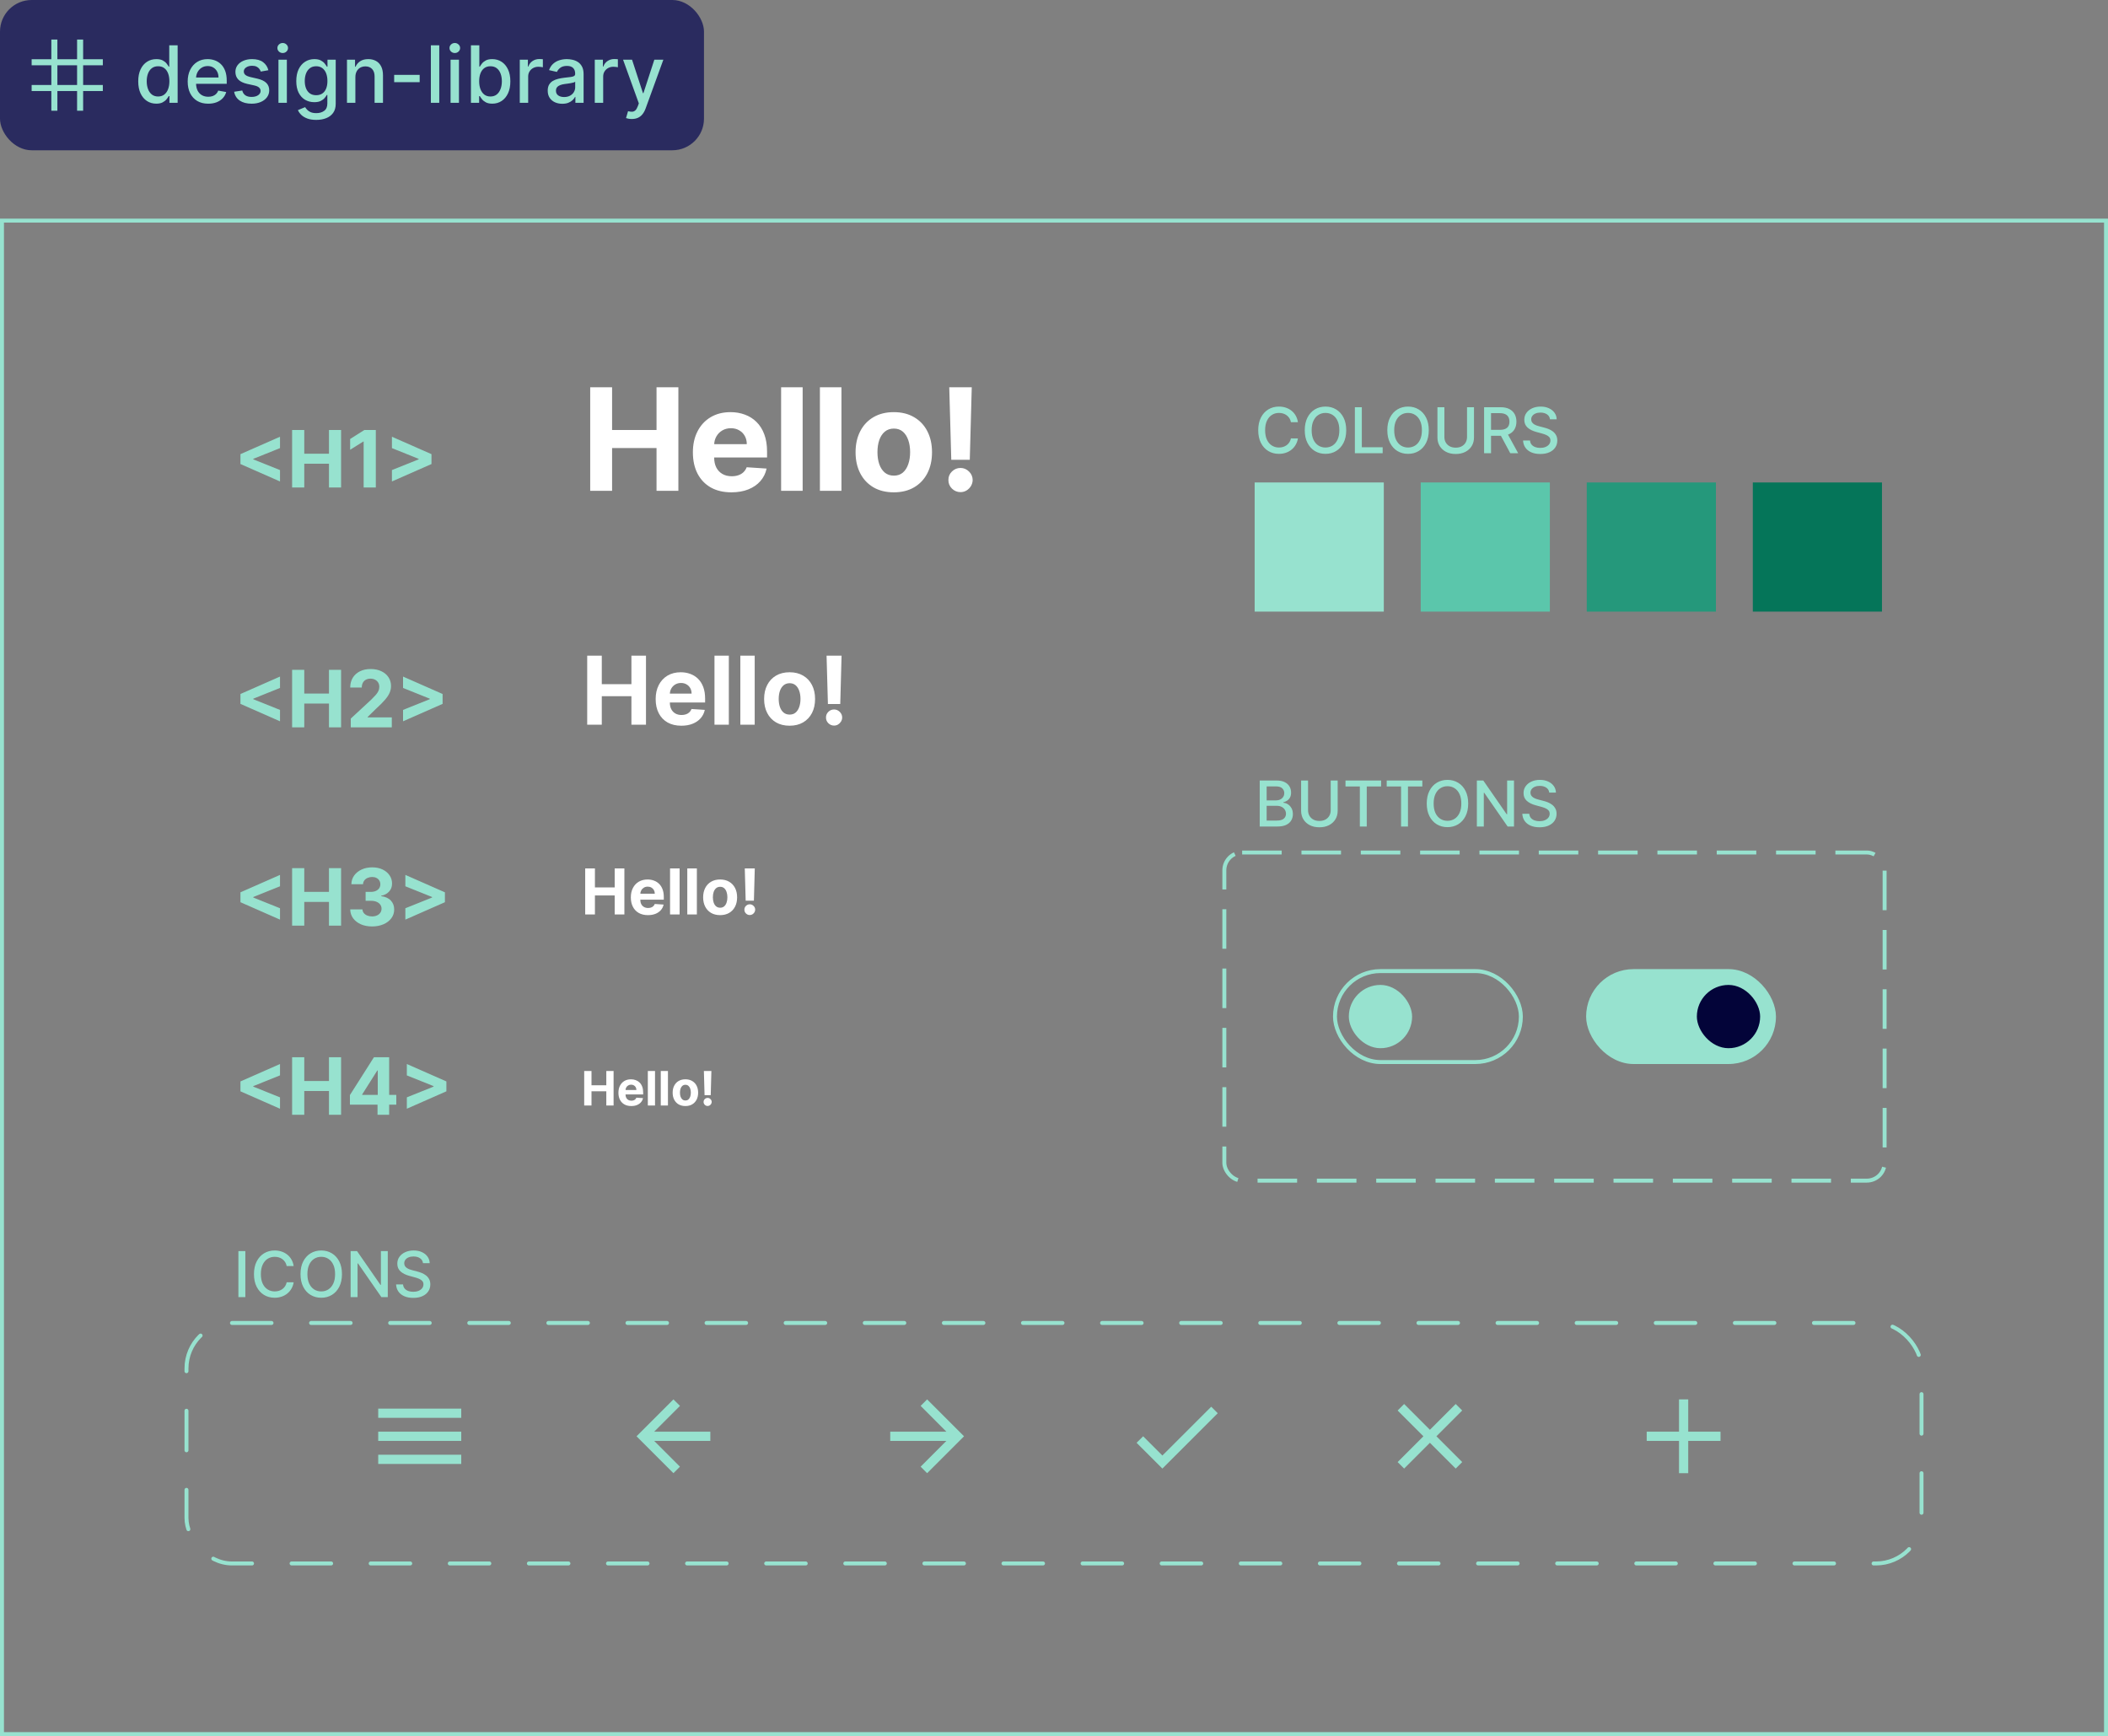 <svg width="533" height="439" viewBox="0 0 533 439" fill="none" xmlns="http://www.w3.org/2000/svg">
<rect x="0" y="0" width="533" height="439" fill="#808080" stroke="none"/>
<rect width="178" height="38" rx="8" fill="#2A2B5F"/>
<path d="M12.98 28V23.02H8V21.49H12.98V16.51H8V14.98H12.98V10H14.51V14.98H19.49V10H21.02V14.98H26V16.51H21.02V21.49H26V23.02H21.02V28H19.49V23.02H14.51V28H12.98ZM14.51 21.49H19.49V16.51H14.51V21.49Z" fill="#97E2CF"/>
<path d="M39.511 26.213C38.631 26.213 37.845 25.988 37.153 25.538C36.467 25.084 35.927 24.438 35.534 23.599C35.146 22.757 34.952 21.746 34.952 20.567C34.952 19.388 35.148 18.379 35.541 17.541C35.939 16.703 36.483 16.062 37.175 15.617C37.866 15.171 38.65 14.949 39.526 14.949C40.203 14.949 40.747 15.062 41.159 15.29C41.576 15.512 41.898 15.773 42.125 16.071C42.357 16.369 42.537 16.632 42.665 16.859H42.793V11.454H44.916V26H42.842V24.303H42.665C42.537 24.535 42.352 24.8 42.111 25.098C41.874 25.396 41.547 25.657 41.131 25.879C40.714 26.102 40.174 26.213 39.511 26.213ZM39.98 24.402C40.591 24.402 41.107 24.241 41.528 23.919C41.955 23.592 42.276 23.14 42.494 22.562C42.717 21.985 42.828 21.312 42.828 20.546C42.828 19.788 42.719 19.125 42.501 18.557C42.284 17.989 41.964 17.546 41.543 17.229C41.121 16.912 40.6 16.753 39.98 16.753C39.341 16.753 38.808 16.919 38.382 17.25C37.956 17.581 37.634 18.034 37.416 18.607C37.203 19.18 37.097 19.826 37.097 20.546C37.097 21.275 37.206 21.93 37.423 22.513C37.641 23.095 37.963 23.557 38.389 23.898C38.82 24.234 39.35 24.402 39.98 24.402ZM52.649 26.22C51.574 26.22 50.648 25.991 49.872 25.531C49.1 25.067 48.503 24.416 48.082 23.578C47.665 22.735 47.457 21.748 47.457 20.616C47.457 19.499 47.665 18.514 48.082 17.662C48.503 16.81 49.091 16.144 49.843 15.666C50.601 15.188 51.486 14.949 52.5 14.949C53.115 14.949 53.712 15.051 54.289 15.254C54.867 15.458 55.386 15.777 55.845 16.213C56.304 16.649 56.666 17.215 56.931 17.91C57.197 18.602 57.329 19.442 57.329 20.432V21.185H48.657V19.594H55.248C55.248 19.035 55.135 18.54 54.907 18.109C54.68 17.674 54.36 17.331 53.949 17.079C53.541 16.829 53.063 16.703 52.514 16.703C51.917 16.703 51.396 16.85 50.951 17.143C50.511 17.432 50.17 17.811 49.929 18.28C49.692 18.744 49.574 19.248 49.574 19.793V21.035C49.574 21.765 49.701 22.385 49.957 22.896C50.217 23.408 50.58 23.798 51.044 24.068C51.508 24.333 52.05 24.466 52.67 24.466C53.073 24.466 53.44 24.409 53.771 24.296C54.102 24.177 54.389 24.002 54.63 23.77C54.872 23.538 55.056 23.251 55.184 22.91L57.194 23.273C57.033 23.865 56.744 24.383 56.328 24.828C55.916 25.268 55.397 25.612 54.772 25.858C54.152 26.099 53.444 26.22 52.649 26.22ZM67.86 17.754L65.935 18.095C65.855 17.849 65.727 17.615 65.552 17.392C65.381 17.169 65.149 16.987 64.856 16.845C64.562 16.703 64.195 16.632 63.755 16.632C63.154 16.632 62.652 16.767 62.249 17.037C61.847 17.302 61.646 17.645 61.646 18.067C61.646 18.431 61.781 18.725 62.05 18.947C62.32 19.17 62.756 19.352 63.357 19.494L65.09 19.892C66.094 20.124 66.842 20.482 67.335 20.965C67.827 21.447 68.073 22.075 68.073 22.847C68.073 23.5 67.884 24.082 67.505 24.594C67.131 25.1 66.608 25.498 65.935 25.787C65.268 26.076 64.494 26.22 63.613 26.22C62.391 26.22 61.395 25.96 60.623 25.439C59.851 24.913 59.378 24.168 59.202 23.202L61.255 22.889C61.383 23.424 61.646 23.829 62.043 24.104C62.441 24.374 62.959 24.509 63.599 24.509C64.295 24.509 64.851 24.364 65.268 24.075C65.684 23.782 65.893 23.424 65.893 23.003C65.893 22.662 65.765 22.375 65.509 22.143C65.258 21.912 64.872 21.736 64.352 21.618L62.505 21.213C61.487 20.981 60.734 20.612 60.246 20.105C59.764 19.599 59.522 18.957 59.522 18.18C59.522 17.537 59.702 16.973 60.062 16.49C60.422 16.007 60.919 15.631 61.553 15.361C62.188 15.086 62.914 14.949 63.734 14.949C64.913 14.949 65.841 15.204 66.518 15.716C67.195 16.223 67.642 16.902 67.86 17.754ZM70.408 26V15.091H72.532V26H70.408ZM71.481 13.408C71.111 13.408 70.794 13.285 70.529 13.038C70.268 12.787 70.138 12.489 70.138 12.143C70.138 11.793 70.268 11.495 70.529 11.249C70.794 10.998 71.111 10.872 71.481 10.872C71.85 10.872 72.165 10.998 72.425 11.249C72.69 11.495 72.823 11.793 72.823 12.143C72.823 12.489 72.69 12.787 72.425 13.038C72.165 13.285 71.85 13.408 71.481 13.408ZM79.962 30.318C79.096 30.318 78.35 30.204 77.725 29.977C77.105 29.75 76.598 29.449 76.205 29.075C75.812 28.701 75.519 28.292 75.325 27.847L77.15 27.094C77.278 27.302 77.448 27.522 77.661 27.754C77.879 27.991 78.173 28.192 78.542 28.358C78.916 28.524 79.397 28.607 79.984 28.607C80.789 28.607 81.454 28.41 81.979 28.017C82.505 27.629 82.768 27.009 82.768 26.156V24.011H82.633C82.505 24.243 82.32 24.501 82.079 24.785C81.842 25.07 81.515 25.316 81.099 25.524C80.682 25.733 80.14 25.837 79.472 25.837C78.611 25.837 77.834 25.635 77.143 25.233C76.456 24.826 75.912 24.227 75.509 23.436C75.112 22.641 74.913 21.663 74.913 20.503C74.913 19.343 75.109 18.349 75.502 17.52C75.9 16.691 76.444 16.057 77.136 15.617C77.827 15.171 78.611 14.949 79.487 14.949C80.164 14.949 80.71 15.062 81.127 15.29C81.544 15.512 81.868 15.773 82.1 16.071C82.337 16.369 82.519 16.632 82.647 16.859H82.803V15.091H84.884V26.241C84.884 27.179 84.666 27.948 84.231 28.55C83.795 29.151 83.206 29.596 82.462 29.885C81.724 30.174 80.89 30.318 79.962 30.318ZM79.941 24.075C80.552 24.075 81.068 23.933 81.489 23.649C81.915 23.36 82.237 22.948 82.455 22.413C82.678 21.874 82.789 21.227 82.789 20.474C82.789 19.741 82.68 19.094 82.462 18.535C82.245 17.977 81.925 17.541 81.504 17.229C81.082 16.912 80.561 16.753 79.941 16.753C79.302 16.753 78.769 16.919 78.343 17.25C77.917 17.577 77.595 18.022 77.377 18.585C77.164 19.149 77.058 19.778 77.058 20.474C77.058 21.189 77.166 21.817 77.384 22.357C77.602 22.896 77.924 23.318 78.35 23.621C78.781 23.924 79.311 24.075 79.941 24.075ZM89.856 19.523V26H87.732V15.091H89.771V16.866H89.906C90.156 16.289 90.549 15.825 91.085 15.474C91.624 15.124 92.304 14.949 93.123 14.949C93.866 14.949 94.517 15.105 95.076 15.418C95.635 15.725 96.068 16.185 96.376 16.796C96.683 17.406 96.837 18.162 96.837 19.061V26H94.714V19.317C94.714 18.526 94.508 17.908 94.096 17.463C93.684 17.013 93.118 16.788 92.398 16.788C91.906 16.788 91.468 16.895 91.085 17.108C90.706 17.321 90.405 17.634 90.183 18.046C89.965 18.453 89.856 18.945 89.856 19.523ZM106.113 18.933V20.773H99.664V18.933H106.113ZM111.067 11.454V26H108.943V11.454H111.067ZM113.924 26V15.091H116.047V26H113.924ZM114.996 13.408C114.627 13.408 114.31 13.285 114.044 13.038C113.784 12.787 113.654 12.489 113.654 12.143C113.654 11.793 113.784 11.495 114.044 11.249C114.31 10.998 114.627 10.872 114.996 10.872C115.365 10.872 115.68 10.998 115.941 11.249C116.206 11.495 116.338 11.793 116.338 12.143C116.338 12.489 116.206 12.787 115.941 13.038C115.68 13.285 115.365 13.408 114.996 13.408ZM119.075 26V11.454H121.198V16.859H121.326C121.449 16.632 121.627 16.369 121.859 16.071C122.091 15.773 122.413 15.512 122.825 15.29C123.237 15.062 123.781 14.949 124.458 14.949C125.339 14.949 126.125 15.171 126.816 15.617C127.507 16.062 128.049 16.703 128.442 17.541C128.84 18.379 129.039 19.388 129.039 20.567C129.039 21.746 128.843 22.757 128.45 23.599C128.057 24.438 127.517 25.084 126.83 25.538C126.144 25.988 125.36 26.213 124.479 26.213C123.817 26.213 123.274 26.102 122.853 25.879C122.436 25.657 122.11 25.396 121.873 25.098C121.636 24.8 121.454 24.535 121.326 24.303H121.148V26H119.075ZM121.156 20.546C121.156 21.312 121.267 21.985 121.489 22.562C121.712 23.14 122.034 23.592 122.455 23.919C122.877 24.241 123.393 24.402 124.004 24.402C124.638 24.402 125.168 24.234 125.594 23.898C126.021 23.557 126.343 23.095 126.56 22.513C126.783 21.93 126.894 21.275 126.894 20.546C126.894 19.826 126.785 19.18 126.567 18.607C126.354 18.034 126.032 17.581 125.602 17.25C125.175 16.919 124.643 16.753 124.004 16.753C123.388 16.753 122.867 16.912 122.441 17.229C122.02 17.546 121.7 17.989 121.482 18.557C121.264 19.125 121.156 19.788 121.156 20.546ZM131.424 26V15.091H133.476V16.824H133.59C133.789 16.237 134.139 15.775 134.641 15.439C135.148 15.098 135.721 14.928 136.36 14.928C136.492 14.928 136.649 14.932 136.828 14.942C137.013 14.951 137.158 14.963 137.262 14.977V17.009C137.176 16.985 137.025 16.959 136.807 16.93C136.589 16.897 136.372 16.881 136.154 16.881C135.652 16.881 135.204 16.987 134.811 17.2C134.423 17.409 134.115 17.7 133.888 18.074C133.661 18.443 133.547 18.865 133.547 19.338V26H131.424ZM142.176 26.241C141.485 26.241 140.86 26.114 140.301 25.858C139.743 25.598 139.3 25.221 138.973 24.729C138.651 24.236 138.49 23.633 138.49 22.918C138.49 22.302 138.609 21.796 138.846 21.398C139.082 21 139.402 20.685 139.804 20.453C140.207 20.221 140.657 20.046 141.154 19.928C141.651 19.809 142.158 19.719 142.674 19.658C143.327 19.582 143.857 19.52 144.265 19.473C144.672 19.421 144.968 19.338 145.152 19.224C145.337 19.111 145.429 18.926 145.429 18.671V18.621C145.429 18 145.254 17.52 144.904 17.179C144.558 16.838 144.042 16.668 143.355 16.668C142.641 16.668 142.077 16.826 141.665 17.143C141.258 17.456 140.976 17.804 140.82 18.188L138.824 17.733C139.061 17.07 139.407 16.535 139.861 16.128C140.32 15.716 140.848 15.418 141.445 15.233C142.042 15.044 142.669 14.949 143.327 14.949C143.763 14.949 144.224 15.001 144.712 15.105C145.204 15.204 145.664 15.389 146.09 15.659C146.521 15.929 146.873 16.315 147.148 16.817C147.423 17.314 147.56 17.96 147.56 18.756V26H145.486V24.509H145.401C145.264 24.783 145.058 25.053 144.783 25.318C144.508 25.583 144.156 25.803 143.725 25.979C143.294 26.154 142.778 26.241 142.176 26.241ZM142.638 24.537C143.225 24.537 143.727 24.421 144.144 24.189C144.565 23.957 144.885 23.654 145.103 23.28C145.325 22.901 145.436 22.496 145.436 22.065V20.659C145.361 20.735 145.214 20.806 144.996 20.872C144.783 20.934 144.539 20.988 144.265 21.035C143.99 21.078 143.722 21.118 143.462 21.156C143.202 21.189 142.984 21.218 142.809 21.241C142.397 21.294 142.02 21.381 141.679 21.504C141.343 21.627 141.073 21.805 140.87 22.037C140.671 22.264 140.571 22.567 140.571 22.946C140.571 23.472 140.766 23.869 141.154 24.139C141.542 24.404 142.037 24.537 142.638 24.537ZM150.388 26V15.091H152.441V16.824H152.555C152.754 16.237 153.104 15.775 153.606 15.439C154.112 15.098 154.685 14.928 155.325 14.928C155.457 14.928 155.613 14.932 155.793 14.942C155.978 14.951 156.122 14.963 156.227 14.977V17.009C156.141 16.985 155.99 16.959 155.772 16.93C155.554 16.897 155.336 16.881 155.119 16.881C154.617 16.881 154.169 16.987 153.776 17.2C153.388 17.409 153.08 17.7 152.853 18.074C152.626 18.443 152.512 18.865 152.512 19.338V26H150.388ZM159.739 30.091C159.421 30.091 159.133 30.065 158.872 30.013C158.612 29.965 158.418 29.913 158.29 29.857L158.801 28.116C159.189 28.221 159.535 28.266 159.838 28.251C160.141 28.237 160.409 28.124 160.641 27.91C160.877 27.697 161.086 27.349 161.266 26.866L161.528 26.142L157.537 15.091H159.81L162.572 23.557H162.686L165.449 15.091H167.729L163.233 27.456C163.025 28.024 162.759 28.505 162.438 28.898C162.116 29.296 161.732 29.594 161.287 29.793C160.842 29.991 160.326 30.091 159.739 30.091Z" fill="#97E2CF"/>
<rect x="0.5" y="55.787" width="532" height="382.713" stroke="#97E2CF"/>
<path d="M60.797 117.341V114.841L70.797 110.438V113.314L63.95 116.063L64.043 115.913V116.268L63.95 116.119L70.797 118.868V121.744L60.797 117.341ZM73.858 123.271V108.726H76.933V114.727H83.176V108.726H86.244V123.271H83.176V117.263H76.933V123.271H73.858ZM95.023 108.726V123.271H91.947V111.645H91.862L88.531 113.733V111.006L92.132 108.726H95.023ZM109.098 117.341L99.098 121.744V118.868L105.944 116.119L105.852 116.268V115.913L105.944 116.063L99.098 113.314V110.438L109.098 114.841V117.341Z" fill="#97E2CF"/>
<path d="M60.797 177.989V175.489L70.797 171.085V173.962L63.95 176.71L64.043 176.561V176.916L63.95 176.767L70.797 179.516V182.392L60.797 177.989ZM73.858 183.919V169.374H76.933V175.375H83.176V169.374H86.244V183.919H83.176V177.911H76.933V183.919H73.858ZM88.695 183.919V181.703L93.872 176.909C94.312 176.483 94.682 176.099 94.98 175.759C95.283 175.418 95.513 175.084 95.669 174.757C95.825 174.426 95.903 174.068 95.903 173.685C95.903 173.259 95.806 172.892 95.612 172.584C95.418 172.271 95.153 172.032 94.817 171.866C94.481 171.696 94.099 171.611 93.673 171.611C93.228 171.611 92.84 171.701 92.508 171.881C92.177 172.061 91.921 172.319 91.742 172.655C91.562 172.991 91.472 173.391 91.472 173.855H88.553C88.553 172.903 88.768 172.077 89.199 171.376C89.63 170.676 90.233 170.134 91.01 169.75C91.787 169.366 92.681 169.175 93.695 169.175C94.736 169.175 95.643 169.359 96.415 169.729C97.191 170.093 97.795 170.6 98.226 171.249C98.657 171.897 98.872 172.641 98.872 173.479C98.872 174.028 98.763 174.57 98.546 175.105C98.332 175.64 97.951 176.234 97.402 176.888C96.853 177.536 96.079 178.315 95.079 179.224L92.956 181.305V181.405H99.064V183.919H88.695ZM111.91 177.989L101.91 182.392V179.516L108.757 176.767L108.664 176.916V176.561L108.757 176.71L101.91 173.962V171.085L111.91 175.489V177.989Z" fill="#97E2CF"/>
<path d="M60.797 228.14V225.64L70.797 221.236V224.113L63.95 226.861L64.043 226.712V227.067L63.95 226.918L70.797 229.667V232.543L60.797 228.14ZM73.858 234.07V219.525H76.933V225.526H83.176V219.525H86.244V234.07H83.176V228.061H76.933V234.07H73.858ZM94.071 234.269C93.01 234.269 92.066 234.087 91.237 233.722C90.413 233.353 89.762 232.846 89.284 232.202C88.811 231.553 88.567 230.805 88.553 229.958H91.649C91.668 230.313 91.784 230.625 91.997 230.895C92.215 231.16 92.504 231.366 92.864 231.513C93.224 231.66 93.628 231.733 94.078 231.733C94.547 231.733 94.961 231.651 95.321 231.485C95.681 231.319 95.963 231.089 96.166 230.796C96.37 230.502 96.472 230.164 96.472 229.78C96.472 229.392 96.363 229.049 96.145 228.75C95.932 228.447 95.624 228.211 95.222 228.04C94.824 227.87 94.35 227.785 93.801 227.785H92.445V225.526H93.801C94.265 225.526 94.675 225.445 95.03 225.285C95.39 225.124 95.669 224.901 95.868 224.617C96.067 224.328 96.166 223.992 96.166 223.608C96.166 223.244 96.079 222.924 95.903 222.65C95.733 222.37 95.492 222.152 95.179 221.996C94.871 221.84 94.511 221.762 94.099 221.762C93.683 221.762 93.302 221.838 92.956 221.989C92.61 222.136 92.333 222.347 92.125 222.621C91.917 222.896 91.805 223.218 91.791 223.587H88.844C88.858 222.749 89.097 222.01 89.561 221.371C90.025 220.732 90.65 220.232 91.436 219.873C92.227 219.508 93.119 219.326 94.114 219.326C95.117 219.326 95.996 219.508 96.749 219.873C97.501 220.237 98.086 220.73 98.503 221.35C98.924 221.965 99.133 222.657 99.128 223.424C99.133 224.238 98.879 224.918 98.368 225.462C97.861 226.007 97.201 226.352 96.386 226.499V226.613C97.456 226.75 98.271 227.122 98.829 227.728C99.393 228.329 99.672 229.082 99.668 229.986C99.672 230.815 99.433 231.551 98.95 232.195C98.472 232.839 97.812 233.346 96.969 233.715C96.126 234.084 95.16 234.269 94.071 234.269ZM112.496 228.14L102.496 232.543V229.667L109.343 226.918L109.25 227.067V226.712L109.343 226.861L102.496 224.113V221.236L112.496 225.64V228.14Z" fill="#97E2CF"/>
<path d="M60.797 275.958V273.458L70.797 269.055V271.931L63.95 274.68L64.043 274.53V274.886L63.95 274.736L70.797 277.485V280.361L60.797 275.958ZM73.858 281.888V267.343H76.933V273.344H83.176V267.343H86.244V281.888H83.176V275.88H76.933V281.888H73.858ZM88.474 279.332V276.91L94.547 267.343H96.635V270.695H95.399L91.571 276.753V276.867H100.2V279.332H88.474ZM95.456 281.888V278.593L95.513 277.52V267.343H98.396V281.888H95.456ZM112.867 275.958L102.867 280.361V277.485L109.714 274.736L109.621 274.886V274.53L109.714 274.68L102.867 271.931V269.055L112.867 273.458V275.958Z" fill="#97E2CF"/>
<path d="M149.23 124.109V97.928H154.765V108.73H166.002V97.928H171.525V124.109H166.002V113.294H154.765V124.109H149.23ZM184.936 124.493C182.916 124.493 181.177 124.084 179.72 123.266C178.271 122.439 177.154 121.271 176.37 119.763C175.586 118.246 175.194 116.452 175.194 114.381C175.194 112.361 175.586 110.588 176.37 109.063C177.154 107.537 178.258 106.348 179.681 105.496C181.113 104.643 182.792 104.217 184.718 104.217C186.014 104.217 187.22 104.426 188.336 104.844C189.461 105.253 190.441 105.871 191.276 106.697C192.12 107.524 192.776 108.564 193.245 109.817C193.714 111.061 193.948 112.518 193.948 114.189V115.685H177.367V112.31H188.822C188.822 111.526 188.651 110.831 188.311 110.226C187.97 109.621 187.497 109.148 186.892 108.807C186.295 108.457 185.6 108.283 184.808 108.283C183.981 108.283 183.248 108.474 182.609 108.858C181.978 109.233 181.484 109.74 181.126 110.379C180.768 111.01 180.585 111.713 180.576 112.489V115.697C180.576 116.669 180.755 117.509 181.113 118.216C181.48 118.923 181.995 119.469 182.66 119.852C183.325 120.236 184.113 120.428 185.025 120.428C185.63 120.428 186.184 120.342 186.687 120.172C187.19 120.001 187.62 119.746 187.978 119.405C188.336 119.064 188.609 118.646 188.796 118.152L193.833 118.484C193.578 119.695 193.053 120.751 192.261 121.655C191.477 122.55 190.463 123.249 189.218 123.751C187.982 124.246 186.555 124.493 184.936 124.493ZM202.948 97.928V124.109H197.502V97.928H202.948ZM212.757 97.928V124.109H207.311V97.928H212.757ZM225.992 124.493C224.006 124.493 222.289 124.071 220.84 123.227C219.399 122.375 218.287 121.19 217.503 119.673C216.719 118.148 216.327 116.379 216.327 114.368C216.327 112.34 216.719 110.567 217.503 109.05C218.287 107.524 219.399 106.34 220.84 105.496C222.289 104.643 224.006 104.217 225.992 104.217C227.977 104.217 229.691 104.643 231.131 105.496C232.58 106.34 233.696 107.524 234.48 109.05C235.264 110.567 235.656 112.34 235.656 114.368C235.656 116.379 235.264 118.148 234.48 119.673C233.696 121.19 232.58 122.375 231.131 123.227C229.691 124.071 227.977 124.493 225.992 124.493ZM226.017 120.274C226.921 120.274 227.675 120.018 228.28 119.507C228.885 118.987 229.341 118.28 229.648 117.385C229.963 116.49 230.121 115.472 230.121 114.33C230.121 113.188 229.963 112.169 229.648 111.274C229.341 110.379 228.885 109.672 228.28 109.152C227.675 108.632 226.921 108.372 226.017 108.372C225.105 108.372 224.338 108.632 223.716 109.152C223.102 109.672 222.638 110.379 222.323 111.274C222.016 112.169 221.862 113.188 221.862 114.33C221.862 115.472 222.016 116.49 222.323 117.385C222.638 118.28 223.102 118.987 223.716 119.507C224.338 120.018 225.105 120.274 226.017 120.274ZM245.705 97.928L245.206 116.26H240.527L240.016 97.928H245.705ZM242.867 124.442C242.023 124.442 241.299 124.143 240.693 123.547C240.088 122.942 239.79 122.217 239.799 121.374C239.79 120.538 240.088 119.822 240.693 119.226C241.299 118.629 242.023 118.331 242.867 118.331C243.676 118.331 244.388 118.629 245.002 119.226C245.615 119.822 245.926 120.538 245.935 121.374C245.926 121.936 245.777 122.452 245.487 122.92C245.206 123.381 244.835 123.751 244.375 124.033C243.915 124.305 243.412 124.442 242.867 124.442Z" fill="white"/>
<path d="M148.471 183.254V165.799H152.161V173.001H159.653V165.799H163.335V183.254H159.653V176.044H152.161V183.254H148.471ZM172.275 183.51C170.928 183.51 169.769 183.237 168.798 182.691C167.832 182.14 167.088 181.362 166.565 180.356C166.042 179.345 165.781 178.149 165.781 176.768C165.781 175.421 166.042 174.24 166.565 173.223C167.088 172.206 167.823 171.413 168.772 170.845C169.727 170.277 170.846 169.992 172.13 169.992C172.994 169.992 173.798 170.132 174.542 170.41C175.292 170.683 175.946 171.095 176.502 171.646C177.065 172.197 177.502 172.89 177.815 173.725C178.127 174.555 178.284 175.527 178.284 176.64V177.637H167.23V175.387H174.866C174.866 174.865 174.752 174.402 174.525 173.998C174.298 173.595 173.982 173.279 173.579 173.052C173.181 172.819 172.718 172.703 172.19 172.703C171.639 172.703 171.15 172.831 170.724 173.086C170.303 173.336 169.974 173.674 169.735 174.1C169.497 174.521 169.374 174.99 169.369 175.507V177.646C169.369 178.294 169.488 178.853 169.727 179.325C169.971 179.796 170.315 180.16 170.758 180.416C171.201 180.671 171.727 180.799 172.335 180.799C172.738 180.799 173.107 180.742 173.443 180.629C173.778 180.515 174.065 180.345 174.303 180.117C174.542 179.89 174.724 179.612 174.849 179.282L178.207 179.504C178.036 180.311 177.687 181.015 177.159 181.617C176.636 182.214 175.96 182.68 175.13 183.015C174.306 183.345 173.355 183.51 172.275 183.51ZM184.284 165.799V183.254H180.653V165.799H184.284ZM190.823 165.799V183.254H187.192V165.799H190.823ZM199.646 183.51C198.322 183.51 197.177 183.228 196.211 182.666C195.251 182.098 194.509 181.308 193.987 180.296C193.464 179.279 193.203 178.1 193.203 176.76C193.203 175.407 193.464 174.225 193.987 173.214C194.509 172.197 195.251 171.407 196.211 170.845C197.177 170.277 198.322 169.992 199.646 169.992C200.97 169.992 202.112 170.277 203.072 170.845C204.038 171.407 204.782 172.197 205.305 173.214C205.828 174.225 206.089 175.407 206.089 176.76C206.089 178.1 205.828 179.279 205.305 180.296C204.782 181.308 204.038 182.098 203.072 182.666C202.112 183.228 200.97 183.51 199.646 183.51ZM199.663 180.697C200.265 180.697 200.768 180.527 201.171 180.186C201.575 179.839 201.879 179.367 202.083 178.771C202.294 178.174 202.399 177.495 202.399 176.734C202.399 175.973 202.294 175.294 202.083 174.697C201.879 174.1 201.575 173.629 201.171 173.282C200.768 172.936 200.265 172.762 199.663 172.762C199.055 172.762 198.544 172.936 198.129 173.282C197.72 173.629 197.41 174.1 197.2 174.697C196.995 175.294 196.893 175.973 196.893 176.734C196.893 177.495 196.995 178.174 197.2 178.771C197.41 179.367 197.72 179.839 198.129 180.186C198.544 180.527 199.055 180.697 199.663 180.697ZM212.788 165.799L212.455 178.021H209.336L208.995 165.799H212.788ZM210.896 183.475C210.333 183.475 209.85 183.277 209.447 182.879C209.044 182.475 208.845 181.992 208.85 181.43C208.845 180.873 209.044 180.396 209.447 179.998C209.85 179.6 210.333 179.402 210.896 179.402C211.436 179.402 211.91 179.6 212.319 179.998C212.728 180.396 212.936 180.873 212.941 181.43C212.936 181.805 212.836 182.149 212.643 182.461C212.455 182.768 212.208 183.015 211.901 183.203C211.595 183.385 211.259 183.475 210.896 183.475Z" fill="white"/>
<path d="M147.965 231.236V219.6H150.426V224.401H155.42V219.6H157.874V231.236H155.42V226.43H150.426V231.236H147.965ZM163.835 231.407C162.937 231.407 162.164 231.225 161.517 230.861C160.873 230.494 160.376 229.975 160.028 229.305C159.679 228.63 159.505 227.833 159.505 226.912C159.505 226.015 159.679 225.227 160.028 224.549C160.376 223.871 160.867 223.342 161.499 222.964C162.136 222.585 162.882 222.395 163.738 222.395C164.314 222.395 164.85 222.488 165.346 222.674C165.846 222.856 166.282 223.13 166.653 223.498C167.028 223.865 167.32 224.327 167.528 224.884C167.736 225.437 167.84 226.085 167.84 226.827V227.492H160.471V225.992H165.562C165.562 225.644 165.486 225.335 165.335 225.066C165.183 224.797 164.973 224.587 164.704 224.435C164.439 224.28 164.13 224.202 163.778 224.202C163.41 224.202 163.085 224.287 162.801 224.458C162.52 224.625 162.301 224.85 162.142 225.134C161.982 225.414 161.901 225.727 161.897 226.072V227.498C161.897 227.93 161.977 228.303 162.136 228.617C162.299 228.931 162.528 229.174 162.823 229.344C163.119 229.515 163.469 229.6 163.874 229.6C164.143 229.6 164.39 229.562 164.613 229.486C164.837 229.411 165.028 229.297 165.187 229.145C165.346 228.994 165.467 228.808 165.551 228.589L167.789 228.736C167.676 229.274 167.443 229.744 167.09 230.145C166.742 230.543 166.291 230.854 165.738 231.077C165.189 231.297 164.554 231.407 163.835 231.407ZM171.84 219.6V231.236H169.42V219.6H171.84ZM176.2 219.6V231.236H173.779V219.6H176.2ZM182.082 231.407C181.199 231.407 180.436 231.219 179.792 230.844C179.152 230.465 178.658 229.939 178.309 229.265C177.961 228.587 177.786 227.801 177.786 226.907C177.786 226.005 177.961 225.217 178.309 224.543C178.658 223.865 179.152 223.339 179.792 222.964C180.436 222.585 181.199 222.395 182.082 222.395C182.964 222.395 183.726 222.585 184.366 222.964C185.01 223.339 185.506 223.865 185.855 224.543C186.203 225.217 186.377 226.005 186.377 226.907C186.377 227.801 186.203 228.587 185.855 229.265C185.506 229.939 185.01 230.465 184.366 230.844C183.726 231.219 182.964 231.407 182.082 231.407ZM182.093 229.532C182.495 229.532 182.83 229.418 183.099 229.191C183.368 228.96 183.571 228.645 183.707 228.248C183.847 227.85 183.917 227.397 183.917 226.89C183.917 226.382 183.847 225.93 183.707 225.532C183.571 225.134 183.368 224.82 183.099 224.589C182.83 224.358 182.495 224.242 182.093 224.242C181.688 224.242 181.347 224.358 181.071 224.589C180.798 224.82 180.591 225.134 180.451 225.532C180.315 225.93 180.247 226.382 180.247 226.89C180.247 227.397 180.315 227.85 180.451 228.248C180.591 228.645 180.798 228.96 181.071 229.191C181.347 229.418 181.688 229.532 182.093 229.532ZM190.843 219.6L190.622 227.748H188.542L188.315 219.6H190.843ZM189.582 231.384C189.207 231.384 188.885 231.251 188.616 230.986C188.347 230.717 188.214 230.395 188.218 230.02C188.214 229.649 188.347 229.331 188.616 229.066C188.885 228.801 189.207 228.668 189.582 228.668C189.942 228.668 190.258 228.801 190.531 229.066C190.803 229.331 190.942 229.649 190.946 230.02C190.942 230.27 190.875 230.5 190.747 230.708C190.622 230.912 190.457 231.077 190.252 231.202C190.048 231.323 189.824 231.384 189.582 231.384Z" fill="white"/>
<path d="M147.713 279.554V270.826H149.558V274.427H153.303V270.826H155.144V279.554H153.303V275.949H149.558V279.554H147.713ZM159.615 279.681C158.941 279.681 158.362 279.545 157.876 279.272C157.393 278.997 157.021 278.608 156.759 278.105C156.498 277.599 156.367 277.001 156.367 276.311C156.367 275.637 156.498 275.047 156.759 274.538C157.021 274.029 157.389 273.633 157.863 273.349C158.34 273.065 158.9 272.923 159.542 272.923C159.974 272.923 160.376 272.993 160.748 273.132C161.123 273.268 161.45 273.474 161.728 273.75C162.009 274.025 162.228 274.372 162.384 274.789C162.541 275.204 162.619 275.69 162.619 276.247V276.745H157.092V275.62H160.91C160.91 275.359 160.853 275.127 160.74 274.926C160.626 274.724 160.468 274.566 160.267 274.453C160.068 274.336 159.836 274.278 159.572 274.278C159.296 274.278 159.052 274.342 158.839 274.47C158.629 274.595 158.464 274.764 158.345 274.977C158.225 275.187 158.164 275.422 158.161 275.68V276.75C158.161 277.074 158.221 277.353 158.34 277.589C158.463 277.825 158.634 278.007 158.856 278.135C159.078 278.262 159.34 278.326 159.644 278.326C159.846 278.326 160.031 278.298 160.198 278.241C160.366 278.184 160.509 278.099 160.629 277.985C160.748 277.872 160.839 277.733 160.901 277.568L162.58 277.679C162.495 278.082 162.321 278.434 162.056 278.735C161.795 279.034 161.457 279.267 161.042 279.434C160.63 279.599 160.154 279.681 159.615 279.681ZM165.619 270.826V279.554H163.803V270.826H165.619ZM168.888 270.826V279.554H167.073V270.826H168.888ZM173.3 279.681C172.638 279.681 172.066 279.541 171.583 279.26C171.102 278.975 170.732 278.581 170.47 278.075C170.209 277.566 170.078 276.977 170.078 276.306C170.078 275.63 170.209 275.039 170.47 274.534C170.732 274.025 171.102 273.63 171.583 273.349C172.066 273.065 172.638 272.923 173.3 272.923C173.962 272.923 174.533 273.065 175.013 273.349C175.496 273.63 175.868 274.025 176.129 274.534C176.391 275.039 176.522 275.63 176.522 276.306C176.522 276.977 176.391 277.566 176.129 278.075C175.868 278.581 175.496 278.975 175.013 279.26C174.533 279.541 173.962 279.681 173.3 279.681ZM173.308 278.275C173.61 278.275 173.861 278.19 174.063 278.02C174.264 277.846 174.416 277.61 174.519 277.312C174.624 277.014 174.676 276.674 174.676 276.294C174.676 275.913 174.624 275.574 174.519 275.275C174.416 274.977 174.264 274.741 174.063 274.568C173.861 274.395 173.61 274.308 173.308 274.308C173.004 274.308 172.749 274.395 172.541 274.568C172.337 274.741 172.182 274.977 172.077 275.275C171.975 275.574 171.924 275.913 171.924 276.294C171.924 276.674 171.975 277.014 172.077 277.312C172.182 277.61 172.337 277.846 172.541 278.02C172.749 278.19 173.004 278.275 173.308 278.275ZM179.871 270.826L179.705 276.937H178.145L177.975 270.826H179.871ZM178.925 279.664C178.644 279.664 178.402 279.565 178.2 279.366C177.999 279.164 177.899 278.923 177.902 278.642C177.899 278.363 177.999 278.125 178.2 277.926C178.402 277.727 178.644 277.627 178.925 277.627C179.195 277.627 179.432 277.727 179.637 277.926C179.841 278.125 179.945 278.363 179.948 278.642C179.945 278.829 179.895 279.001 179.799 279.157C179.705 279.311 179.581 279.434 179.428 279.528C179.274 279.619 179.107 279.664 178.925 279.664Z" fill="white"/>
<rect x="341.044" y="249.057" width="16" height="16" rx="8" fill="#97E2CF"/>
<rect x="337.544" y="245.557" width="47" height="23" rx="11.5" stroke="#97E2CF"/>
<rect x="401.044" y="245.057" width="48" height="24" rx="12" fill="#97E2CF"/>
<rect x="429.044" y="249.057" width="16" height="16" rx="8" fill="#030439"/>
<rect x="309.57" y="215.57" width="166.947" height="82.974" rx="4.5" stroke="#97E2CF" stroke-dasharray="10 5"/>
<path d="M328.177 106.754H326.405C326.336 106.375 326.21 106.042 326.024 105.754C325.838 105.466 325.611 105.222 325.342 105.021C325.073 104.82 324.772 104.669 324.439 104.566C324.109 104.464 323.759 104.413 323.388 104.413C322.717 104.413 322.117 104.582 321.586 104.919C321.06 105.256 320.643 105.75 320.336 106.402C320.033 107.053 319.882 107.849 319.882 108.788C319.882 109.735 320.033 110.534 320.336 111.186C320.643 111.837 321.062 112.33 321.592 112.663C322.122 112.996 322.719 113.163 323.382 113.163C323.749 113.163 324.098 113.114 324.427 113.015C324.761 112.913 325.062 112.763 325.331 112.566C325.6 112.369 325.827 112.129 326.013 111.845C326.202 111.557 326.333 111.227 326.405 110.856L328.177 110.862C328.083 111.434 327.899 111.96 327.626 112.441C327.357 112.919 327.011 113.332 326.586 113.68C326.166 114.025 325.685 114.292 325.143 114.481C324.602 114.671 324.011 114.765 323.37 114.765C322.363 114.765 321.465 114.527 320.677 114.049C319.889 113.568 319.268 112.881 318.814 111.987C318.363 111.093 318.138 110.027 318.138 108.788C318.138 107.546 318.365 106.479 318.819 105.589C319.274 104.695 319.895 104.01 320.683 103.532C321.471 103.051 322.367 102.811 323.37 102.811C323.988 102.811 324.564 102.9 325.098 103.078C325.636 103.252 326.119 103.51 326.547 103.85C326.975 104.188 327.329 104.6 327.609 105.089C327.889 105.574 328.079 106.129 328.177 106.754ZM340.386 108.788C340.386 110.03 340.159 111.099 339.704 111.992C339.25 112.883 338.627 113.568 337.835 114.049C337.047 114.527 336.151 114.765 335.147 114.765C334.14 114.765 333.24 114.527 332.449 114.049C331.661 113.568 331.04 112.881 330.585 111.987C330.13 111.093 329.903 110.027 329.903 108.788C329.903 107.546 330.13 106.479 330.585 105.589C331.04 104.695 331.661 104.01 332.449 103.532C333.24 103.051 334.14 102.811 335.147 102.811C336.151 102.811 337.047 103.051 337.835 103.532C338.627 104.01 339.25 104.695 339.704 105.589C340.159 106.479 340.386 107.546 340.386 108.788ZM338.647 108.788C338.647 107.841 338.494 107.044 338.187 106.396C337.884 105.744 337.468 105.252 336.937 104.919C336.411 104.582 335.814 104.413 335.147 104.413C334.477 104.413 333.879 104.582 333.352 104.919C332.826 105.252 332.409 105.744 332.102 106.396C331.799 107.044 331.647 107.841 331.647 108.788C331.647 109.735 331.799 110.534 332.102 111.186C332.409 111.833 332.826 112.326 333.352 112.663C333.879 112.996 334.477 113.163 335.147 113.163C335.814 113.163 336.411 112.996 336.937 112.663C337.468 112.326 337.884 111.833 338.187 111.186C338.494 110.534 338.647 109.735 338.647 108.788ZM342.575 114.606V102.97H344.331V113.095H349.603V114.606H342.575ZM361.261 108.788C361.261 110.03 361.034 111.099 360.579 111.992C360.125 112.883 359.502 113.568 358.71 114.049C357.922 114.527 357.026 114.765 356.022 114.765C355.015 114.765 354.115 114.527 353.324 114.049C352.536 113.568 351.915 112.881 351.46 111.987C351.005 111.093 350.778 110.027 350.778 108.788C350.778 107.546 351.005 106.479 351.46 105.589C351.915 104.695 352.536 104.01 353.324 103.532C354.115 103.051 355.015 102.811 356.022 102.811C357.026 102.811 357.922 103.051 358.71 103.532C359.502 104.01 360.125 104.695 360.579 105.589C361.034 106.479 361.261 107.546 361.261 108.788ZM359.522 108.788C359.522 107.841 359.369 107.044 359.062 106.396C358.759 105.744 358.343 105.252 357.812 104.919C357.286 104.582 356.689 104.413 356.022 104.413C355.352 104.413 354.754 104.582 354.227 104.919C353.701 105.252 353.284 105.744 352.977 106.396C352.674 107.044 352.522 107.841 352.522 108.788C352.522 109.735 352.674 110.534 352.977 111.186C353.284 111.833 353.701 112.326 354.227 112.663C354.754 112.996 355.352 113.163 356.022 113.163C356.689 113.163 357.286 112.996 357.812 112.663C358.343 112.326 358.759 111.833 359.062 111.186C359.369 110.534 359.522 109.735 359.522 108.788ZM370.933 102.97H372.694V110.623C372.694 111.438 372.503 112.159 372.12 112.788C371.738 113.413 371.2 113.905 370.507 114.265C369.814 114.621 369.001 114.799 368.069 114.799C367.141 114.799 366.331 114.621 365.638 114.265C364.944 113.905 364.406 113.413 364.024 112.788C363.641 112.159 363.45 111.438 363.45 110.623V102.97H365.206V110.481C365.206 111.008 365.321 111.475 365.552 111.885C365.787 112.294 366.119 112.616 366.547 112.85C366.975 113.082 367.482 113.197 368.069 113.197C368.66 113.197 369.17 113.082 369.598 112.85C370.03 112.616 370.359 112.294 370.586 111.885C370.817 111.475 370.933 111.008 370.933 110.481V102.97ZM375.247 114.606V102.97H379.395C380.296 102.97 381.044 103.125 381.639 103.436C382.237 103.746 382.684 104.176 382.98 104.725C383.275 105.271 383.423 105.902 383.423 106.617C383.423 107.33 383.273 107.957 382.974 108.498C382.679 109.036 382.232 109.455 381.633 109.754C381.039 110.053 380.29 110.203 379.389 110.203H376.247V108.691H379.23C379.798 108.691 380.26 108.61 380.616 108.447C380.976 108.284 381.239 108.047 381.406 107.737C381.573 107.426 381.656 107.053 381.656 106.617C381.656 106.178 381.571 105.797 381.4 105.475C381.234 105.153 380.97 104.907 380.611 104.737C380.254 104.563 379.787 104.475 379.207 104.475H377.003V114.606H375.247ZM380.991 109.356L383.866 114.606H381.866L379.048 109.356H380.991ZM391.906 106.027C391.845 105.489 391.595 105.072 391.156 104.777C390.717 104.477 390.164 104.328 389.497 104.328C389.02 104.328 388.607 104.403 388.258 104.555C387.91 104.703 387.639 104.907 387.446 105.169C387.256 105.426 387.162 105.72 387.162 106.049C387.162 106.326 387.226 106.564 387.355 106.765C387.487 106.966 387.66 107.135 387.872 107.271C388.088 107.403 388.319 107.515 388.565 107.606C388.811 107.693 389.048 107.765 389.275 107.822L390.412 108.117C390.783 108.208 391.164 108.332 391.554 108.487C391.944 108.642 392.306 108.847 392.639 109.1C392.972 109.354 393.241 109.669 393.446 110.044C393.654 110.419 393.758 110.867 393.758 111.39C393.758 112.049 393.588 112.635 393.247 113.146C392.91 113.657 392.419 114.061 391.775 114.356C391.135 114.652 390.361 114.799 389.451 114.799C388.58 114.799 387.826 114.661 387.19 114.385C386.554 114.108 386.056 113.716 385.696 113.208C385.336 112.697 385.137 112.091 385.099 111.39H386.861C386.895 111.811 387.031 112.161 387.27 112.441C387.512 112.718 387.821 112.924 388.196 113.061C388.575 113.193 388.989 113.26 389.44 113.26C389.936 113.26 390.378 113.182 390.764 113.027C391.154 112.867 391.461 112.648 391.684 112.367C391.908 112.083 392.02 111.752 392.02 111.373C392.02 111.028 391.921 110.746 391.724 110.527C391.531 110.307 391.268 110.125 390.934 109.981C390.605 109.837 390.232 109.71 389.815 109.6L388.44 109.225C387.508 108.972 386.77 108.599 386.224 108.106C385.683 107.614 385.412 106.962 385.412 106.152C385.412 105.481 385.594 104.896 385.957 104.396C386.321 103.896 386.813 103.508 387.434 103.231C388.056 102.951 388.756 102.811 389.537 102.811C390.325 102.811 391.02 102.949 391.622 103.225C392.228 103.502 392.705 103.883 393.054 104.367C393.402 104.849 393.584 105.402 393.599 106.027H391.906Z" fill="#97E2CF"/>
<path d="M318.513 209V197.364H322.774C323.6 197.364 324.283 197.5 324.825 197.773C325.367 198.042 325.772 198.407 326.041 198.869C326.31 199.328 326.444 199.845 326.444 200.42C326.444 200.905 326.355 201.314 326.177 201.648C325.999 201.977 325.761 202.242 325.461 202.443C325.166 202.64 324.84 202.784 324.484 202.875V202.989C324.87 203.008 325.247 203.133 325.615 203.364C325.986 203.591 326.293 203.915 326.535 204.335C326.778 204.756 326.899 205.267 326.899 205.869C326.899 206.464 326.759 206.998 326.478 207.472C326.202 207.941 325.774 208.314 325.194 208.591C324.615 208.864 323.874 209 322.973 209H318.513ZM320.268 207.494H322.802C323.643 207.494 324.245 207.331 324.609 207.006C324.973 206.68 325.155 206.273 325.155 205.784C325.155 205.417 325.062 205.08 324.876 204.773C324.691 204.466 324.425 204.222 324.081 204.04C323.74 203.858 323.335 203.767 322.865 203.767H320.268V207.494ZM320.268 202.398H322.62C323.014 202.398 323.369 202.322 323.683 202.17C324.001 202.019 324.253 201.807 324.439 201.534C324.628 201.258 324.723 200.932 324.723 200.557C324.723 200.076 324.554 199.672 324.217 199.347C323.88 199.021 323.363 198.858 322.666 198.858H320.268V202.398ZM336.464 197.364H338.226V205.017C338.226 205.831 338.034 206.553 337.652 207.182C337.269 207.807 336.731 208.299 336.038 208.659C335.345 209.015 334.532 209.193 333.601 209.193C332.673 209.193 331.862 209.015 331.169 208.659C330.476 208.299 329.938 207.807 329.555 207.182C329.173 206.553 328.981 205.831 328.981 205.017V197.364H330.737V204.875C330.737 205.402 330.853 205.869 331.084 206.278C331.318 206.688 331.65 207.009 332.078 207.244C332.506 207.475 333.013 207.591 333.601 207.591C334.192 207.591 334.701 207.475 335.129 207.244C335.561 207.009 335.89 206.688 336.118 206.278C336.349 205.869 336.464 205.402 336.464 204.875V197.364ZM340.204 198.875V197.364H349.21V198.875H345.579V209H343.829V198.875H340.204ZM350.626 198.875V197.364H359.632V198.875H356.001V209H354.251V198.875H350.626ZM371.23 203.182C371.23 204.424 371.003 205.492 370.548 206.386C370.094 207.277 369.47 207.962 368.679 208.443C367.891 208.92 366.995 209.159 365.991 209.159C364.984 209.159 364.084 208.92 363.292 208.443C362.504 207.962 361.883 207.275 361.429 206.381C360.974 205.487 360.747 204.42 360.747 203.182C360.747 201.939 360.974 200.873 361.429 199.983C361.883 199.089 362.504 198.403 363.292 197.926C364.084 197.445 364.984 197.205 365.991 197.205C366.995 197.205 367.891 197.445 368.679 197.926C369.47 198.403 370.094 199.089 370.548 199.983C371.003 200.873 371.23 201.939 371.23 203.182ZM369.491 203.182C369.491 202.235 369.338 201.437 369.031 200.79C368.728 200.138 368.311 199.646 367.781 199.312C367.254 198.975 366.658 198.807 365.991 198.807C365.321 198.807 364.722 198.975 364.196 199.312C363.669 199.646 363.253 200.138 362.946 200.79C362.643 201.437 362.491 202.235 362.491 203.182C362.491 204.129 362.643 204.928 362.946 205.58C363.253 206.227 363.669 206.72 364.196 207.057C364.722 207.39 365.321 207.557 365.991 207.557C366.658 207.557 367.254 207.39 367.781 207.057C368.311 206.72 368.728 206.227 369.031 205.58C369.338 204.928 369.491 204.129 369.491 203.182ZM382.811 197.364V209H381.197L375.282 200.466H375.174V209H373.419V197.364H375.044L380.964 205.909H381.072V197.364H382.811ZM391.719 200.42C391.658 199.883 391.408 199.466 390.969 199.17C390.529 198.871 389.976 198.722 389.309 198.722C388.832 198.722 388.419 198.797 388.071 198.949C387.722 199.097 387.451 199.301 387.258 199.562C387.069 199.82 386.974 200.114 386.974 200.443C386.974 200.72 387.039 200.958 387.167 201.159C387.3 201.36 387.472 201.528 387.684 201.665C387.9 201.797 388.131 201.909 388.378 202C388.624 202.087 388.861 202.159 389.088 202.216L390.224 202.511C390.595 202.602 390.976 202.725 391.366 202.881C391.756 203.036 392.118 203.241 392.451 203.494C392.785 203.748 393.054 204.062 393.258 204.438C393.467 204.812 393.571 205.261 393.571 205.784C393.571 206.443 393.4 207.028 393.059 207.54C392.722 208.051 392.232 208.455 391.588 208.75C390.948 209.045 390.173 209.193 389.264 209.193C388.393 209.193 387.639 209.055 387.003 208.778C386.366 208.502 385.868 208.11 385.508 207.602C385.148 207.091 384.95 206.485 384.912 205.784H386.673C386.707 206.205 386.844 206.555 387.082 206.835C387.325 207.112 387.633 207.318 388.008 207.455C388.387 207.587 388.802 207.653 389.253 207.653C389.749 207.653 390.19 207.576 390.576 207.42C390.967 207.261 391.273 207.042 391.497 206.761C391.72 206.477 391.832 206.146 391.832 205.767C391.832 205.422 391.734 205.14 391.537 204.92C391.344 204.701 391.08 204.519 390.747 204.375C390.417 204.231 390.044 204.104 389.628 203.994L388.253 203.619C387.321 203.366 386.582 202.992 386.037 202.5C385.495 202.008 385.224 201.356 385.224 200.545C385.224 199.875 385.406 199.29 385.77 198.79C386.133 198.29 386.626 197.902 387.247 197.625C387.868 197.345 388.569 197.205 389.349 197.205C390.137 197.205 390.832 197.343 391.434 197.619C392.04 197.896 392.518 198.277 392.866 198.761C393.215 199.242 393.397 199.795 393.412 200.42H391.719Z" fill="#97E2CF"/>
<path d="M62.034 316.364V328H60.278V316.364H62.034ZM74.256 320.148H72.483C72.415 319.769 72.288 319.436 72.102 319.148C71.917 318.86 71.689 318.616 71.421 318.415C71.151 318.214 70.85 318.062 70.517 317.96C70.188 317.858 69.837 317.807 69.466 317.807C68.796 317.807 68.195 317.975 67.665 318.312C67.138 318.65 66.722 319.144 66.415 319.795C66.112 320.447 65.96 321.242 65.96 322.182C65.96 323.129 66.112 323.928 66.415 324.58C66.722 325.231 67.14 325.723 67.671 326.057C68.201 326.39 68.797 326.557 69.46 326.557C69.828 326.557 70.176 326.508 70.506 326.409C70.839 326.307 71.14 326.157 71.409 325.96C71.678 325.763 71.905 325.523 72.091 325.239C72.28 324.951 72.411 324.621 72.483 324.25L74.256 324.256C74.161 324.828 73.977 325.354 73.704 325.835C73.436 326.312 73.089 326.725 72.665 327.074C72.244 327.419 71.763 327.686 71.222 327.875C70.68 328.064 70.089 328.159 69.449 328.159C68.441 328.159 67.544 327.92 66.756 327.443C65.968 326.962 65.347 326.275 64.892 325.381C64.441 324.487 64.216 323.42 64.216 322.182C64.216 320.939 64.443 319.873 64.898 318.983C65.352 318.089 65.974 317.403 66.761 316.926C67.549 316.445 68.445 316.205 69.449 316.205C70.066 316.205 70.642 316.294 71.176 316.472C71.714 316.646 72.197 316.903 72.625 317.244C73.053 317.581 73.407 317.994 73.688 318.483C73.968 318.968 74.157 319.523 74.256 320.148ZM86.465 322.182C86.465 323.424 86.237 324.492 85.783 325.386C85.328 326.277 84.705 326.962 83.913 327.443C83.126 327.92 82.23 328.159 81.226 328.159C80.218 328.159 79.319 327.92 78.527 327.443C77.739 326.962 77.118 326.275 76.663 325.381C76.209 324.487 75.981 323.42 75.981 322.182C75.981 320.939 76.209 319.873 76.663 318.983C77.118 318.089 77.739 317.403 78.527 316.926C79.319 316.445 80.218 316.205 81.226 316.205C82.23 316.205 83.126 316.445 83.913 316.926C84.705 317.403 85.328 318.089 85.783 318.983C86.237 319.873 86.465 320.939 86.465 322.182ZM84.726 322.182C84.726 321.235 84.572 320.437 84.266 319.79C83.963 319.138 83.546 318.646 83.016 318.312C82.489 317.975 81.892 317.807 81.226 317.807C80.555 317.807 79.957 317.975 79.43 318.312C78.904 318.646 78.487 319.138 78.18 319.79C77.877 320.437 77.726 321.235 77.726 322.182C77.726 323.129 77.877 323.928 78.18 324.58C78.487 325.227 78.904 325.72 79.43 326.057C79.957 326.39 80.555 326.557 81.226 326.557C81.892 326.557 82.489 326.39 83.016 326.057C83.546 325.72 83.963 325.227 84.266 324.58C84.572 323.928 84.726 323.129 84.726 322.182ZM98.046 316.364V328H96.432L90.517 319.466H90.409V328H88.653V316.364H90.278L96.199 324.909H96.307V316.364H98.046ZM106.953 319.42C106.893 318.883 106.643 318.466 106.203 318.17C105.764 317.871 105.211 317.722 104.544 317.722C104.067 317.722 103.654 317.797 103.305 317.949C102.957 318.097 102.686 318.301 102.493 318.562C102.304 318.82 102.209 319.114 102.209 319.443C102.209 319.72 102.273 319.958 102.402 320.159C102.535 320.36 102.707 320.528 102.919 320.665C103.135 320.797 103.366 320.909 103.612 321C103.858 321.087 104.095 321.159 104.322 321.216L105.459 321.511C105.83 321.602 106.211 321.725 106.601 321.881C106.991 322.036 107.353 322.241 107.686 322.494C108.019 322.748 108.288 323.062 108.493 323.438C108.701 323.812 108.805 324.261 108.805 324.784C108.805 325.443 108.635 326.028 108.294 326.54C107.957 327.051 107.466 327.455 106.822 327.75C106.182 328.045 105.408 328.193 104.499 328.193C103.627 328.193 102.874 328.055 102.237 327.778C101.601 327.502 101.103 327.11 100.743 326.602C100.383 326.091 100.184 325.485 100.146 324.784H101.908C101.942 325.205 102.078 325.555 102.317 325.835C102.559 326.112 102.868 326.318 103.243 326.455C103.622 326.587 104.036 326.653 104.487 326.653C104.983 326.653 105.425 326.576 105.811 326.42C106.201 326.261 106.508 326.042 106.732 325.761C106.955 325.477 107.067 325.146 107.067 324.767C107.067 324.422 106.968 324.14 106.771 323.92C106.578 323.701 106.315 323.519 105.982 323.375C105.652 323.231 105.279 323.104 104.862 322.994L103.487 322.619C102.555 322.366 101.817 321.992 101.271 321.5C100.73 321.008 100.459 320.356 100.459 319.545C100.459 318.875 100.641 318.29 101.004 317.79C101.368 317.29 101.86 316.902 102.482 316.625C103.103 316.345 103.804 316.205 104.584 316.205C105.372 316.205 106.067 316.343 106.669 316.619C107.275 316.896 107.752 317.277 108.101 317.761C108.449 318.242 108.631 318.795 108.646 319.42H106.953Z" fill="#97E2CF"/>
<rect x="317.234" y="122" width="32.657" height="32.657" fill="#97E2CF"/>
<rect x="359.221" y="122" width="32.657" height="32.657" fill="#5BC6AB"/>
<rect x="401.208" y="122" width="32.657" height="32.657" fill="#25987B"/>
<rect x="443.195" y="122" width="32.657" height="32.657" fill="#057559"/>
<rect x="47.152" y="334.533" width="438.696" height="60.814" rx="11.5" stroke="#97E2CF" stroke-linecap="round" stroke-dasharray="10 10"/>
<path fill-rule="evenodd" clip-rule="evenodd" d="M95.632 358.525V356.193H116.626V358.525H95.632ZM95.632 364.357H116.626V362.024H95.632V364.357ZM95.632 370.188H116.626V367.856H95.632V370.188Z" fill="#97E2CF"/>
<path d="M179.606 362.024H165.412L171.932 355.504L170.276 353.86L160.945 363.19L170.276 372.521L171.92 370.876L165.412 364.357H179.606V362.024Z" fill="#97E2CF"/>
<path d="M234.422 353.86L232.778 355.504L239.286 362.024H225.092V364.357H239.286L232.778 370.876L234.422 372.521L243.753 363.19L234.422 353.86Z" fill="#97E2CF"/>
<path d="M293.904 368.054L289.04 363.19L287.384 364.835L293.904 371.354L307.899 357.359L306.255 355.714L293.904 368.054Z" fill="#97E2CF"/>
<path d="M369.713 356.671L368.069 355.026L361.549 361.546L355.03 355.026L353.385 356.671L359.905 363.19L353.385 369.71L355.03 371.354L361.549 364.835L368.069 371.354L369.713 369.71L363.194 363.19L369.713 356.671Z" fill="#97E2CF"/>
<path d="M435.026 364.357H426.862V372.521H424.53V364.357H416.365V362.024H424.53V353.86H426.862V362.024H435.026V364.357Z" fill="#97E2CF"/>
</svg>
